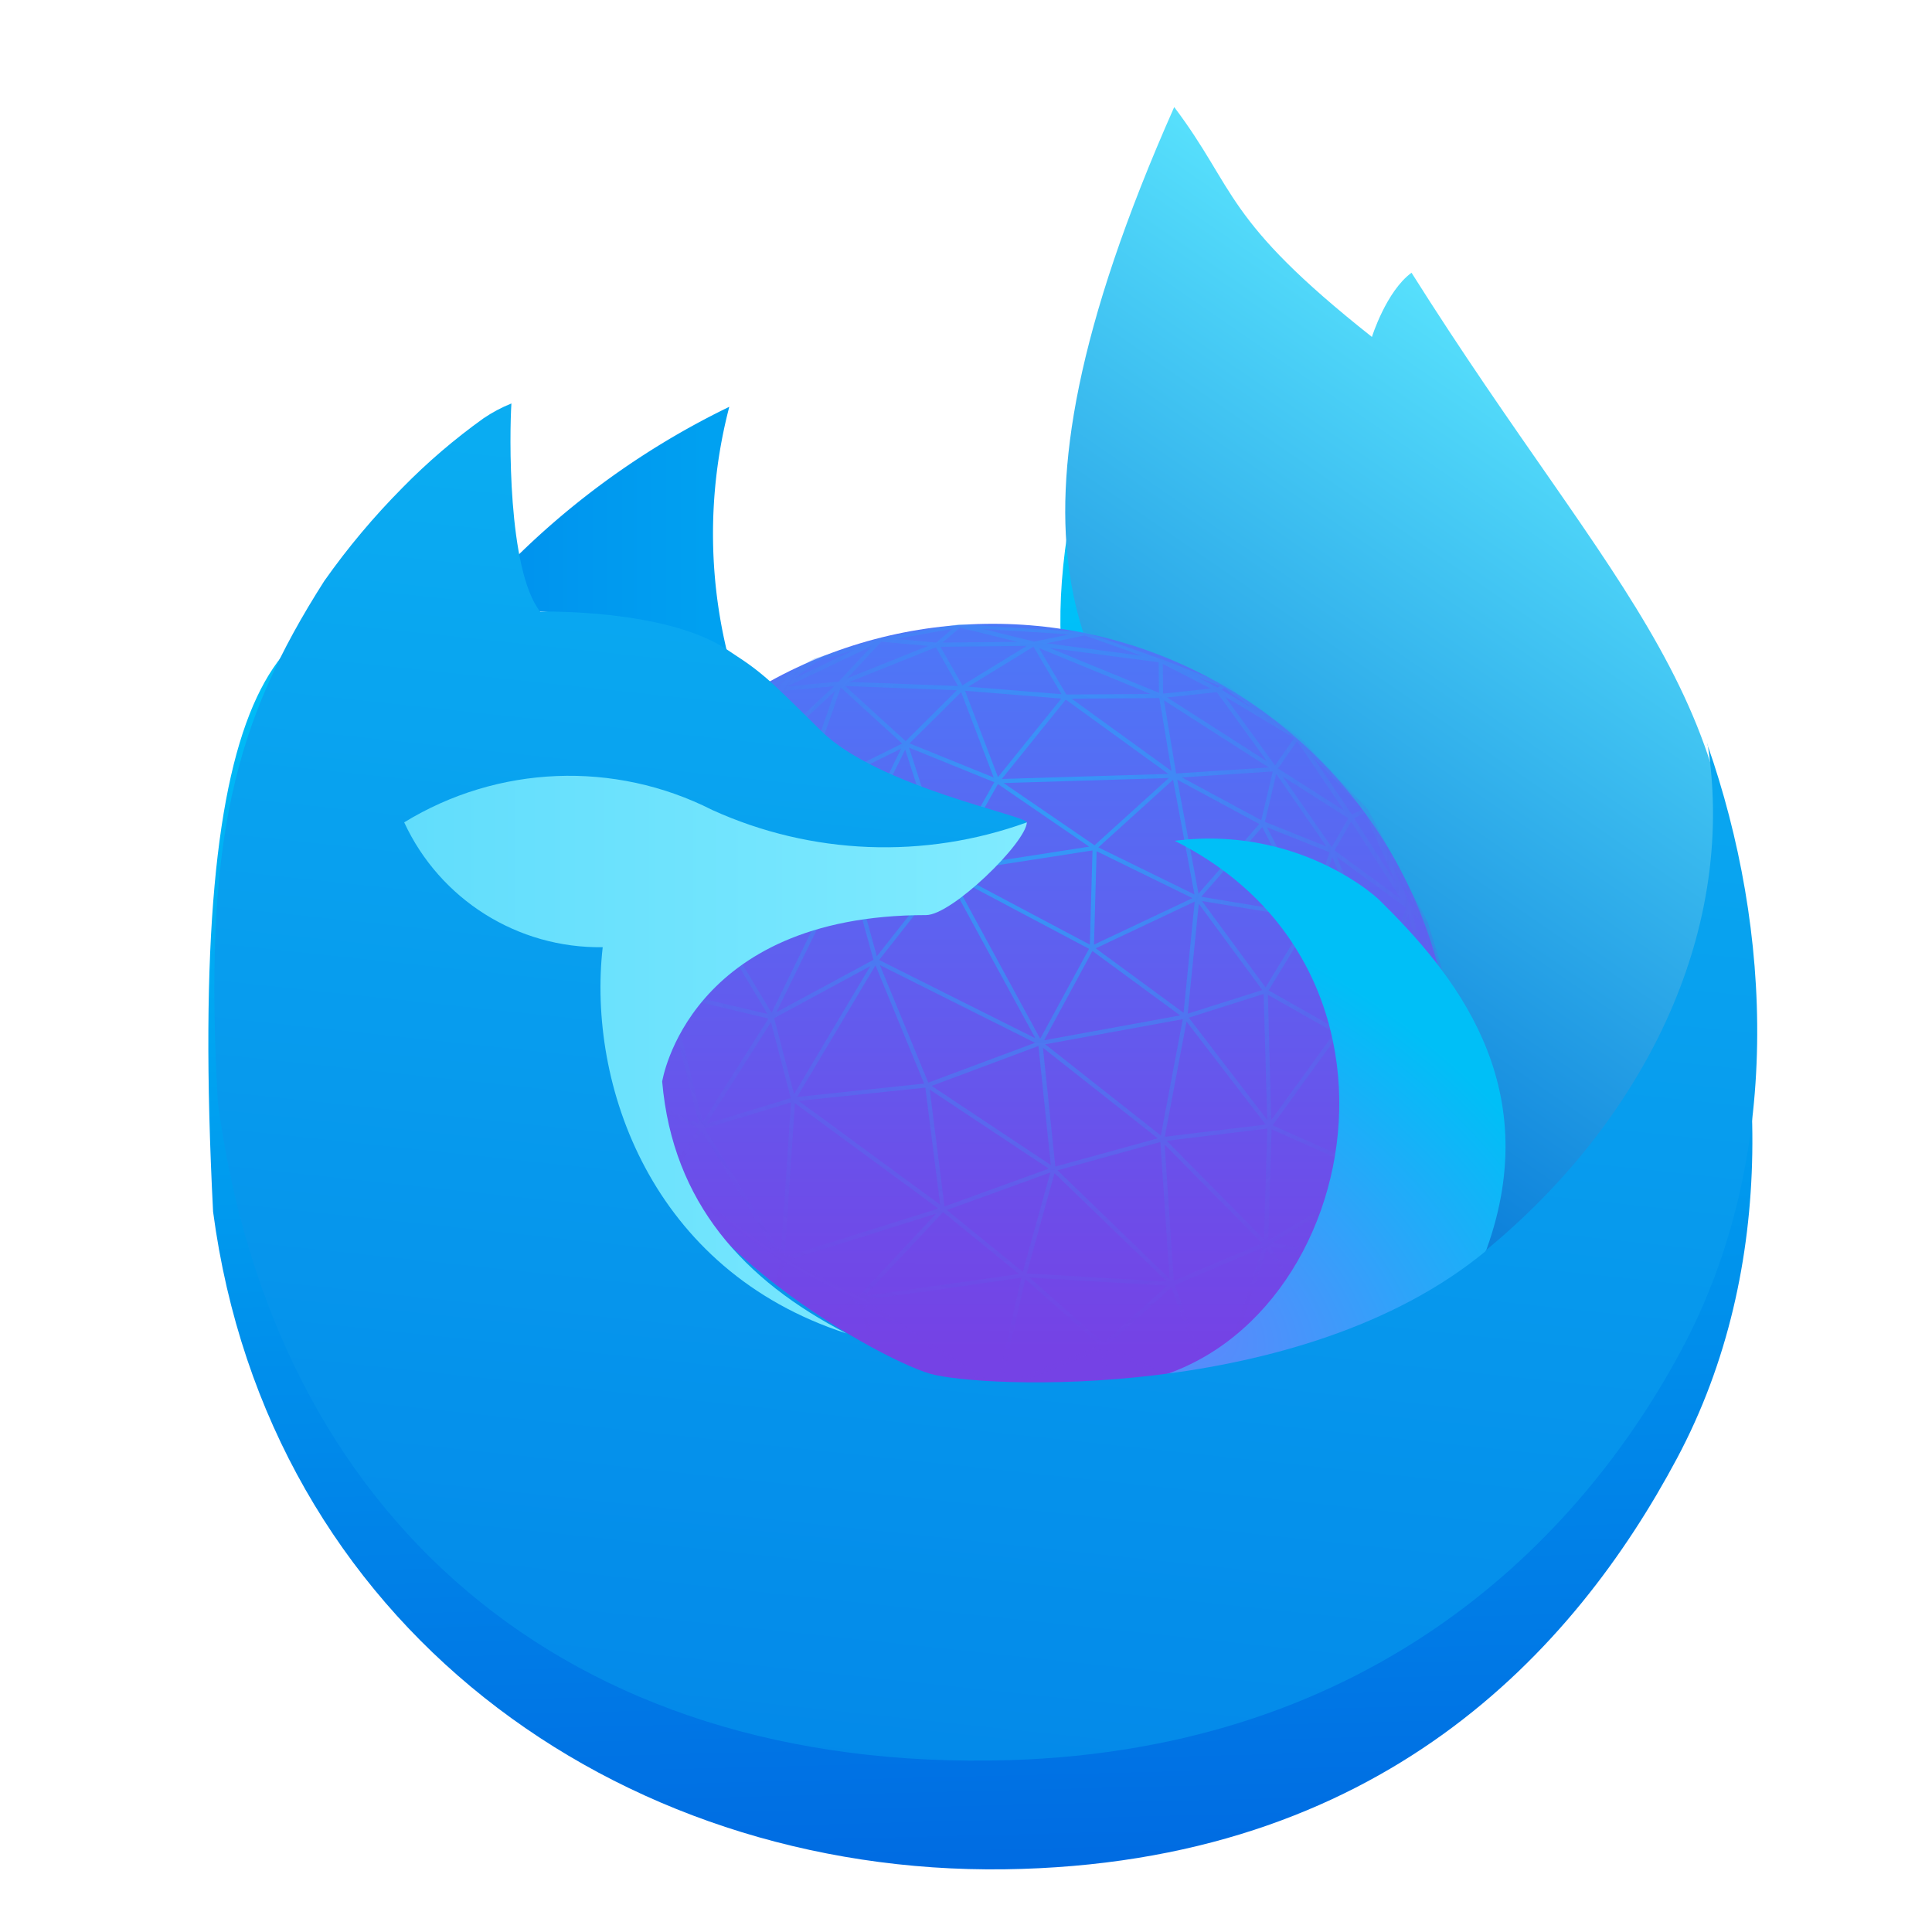 <svg viewBox="0 0 48 48" xmlns="http://www.w3.org/2000/svg" xmlns:xlink="http://www.w3.org/1999/xlink">
 <radialGradient id="a" cx="42.067" cy="30.945" r="22.655" gradientTransform="matrix(.606 0 0 .606 -5.874 -43.632)" gradientUnits="userSpaceOnUse">
  <stop stop-color="#0df" stop-opacity=".4" offset=".1"/>
  <stop stop-color="#7542e5" stop-opacity=".25" offset=".9"/>
 </radialGradient>
 <linearGradient id="b" x1="18.726" x2="18.734" y1="-12.561" y2="-34.934" gradientUnits="userSpaceOnUse">
  <stop stop-color="#7542e5" offset="0"/>
  <stop stop-color="#4385fc" offset="1"/>
 </linearGradient>
 <linearGradient id="c" x1="5.752" x2="43.945" y1="43.663" y2="9.626" gradientTransform="matrix(.607 -.792 1.157 .887 -21.748 25.614)" gradientUnits="userSpaceOnUse">
  <stop stop-color="#0079e5" offset="0"/>
  <stop stop-color="#0db9f5" offset="1"/>
 </linearGradient>
 <linearGradient id="d" x1="11.633" x2="18.195" y1="13.401" y2="13.401" gradientUnits="userSpaceOnUse">
  <stop stop-color="#0090ed" offset="0"/>
  <stop stop-color="#00a2f1" offset="1"/>
 </linearGradient>
 <linearGradient id="e" x1="268.83" x2="436.7" y1="221.91" y2="-22.281" gradientTransform="matrix(.079 0 0 .079 .687 6.702)" gradientUnits="userSpaceOnUse">
  <stop stop-color="#0171d5" offset="0"/>
  <stop stop-color="#5de8ff" offset="1"/>
 </linearGradient>
 <radialGradient id="f" cx="25.477" cy="30.837" r="9.229" gradientTransform="matrix(.607 -.792 1.157 .887 -21.748 25.614)" gradientUnits="userSpaceOnUse">
  <stop stop-color="#5e87fc" offset="0"/>
  <stop stop-color="#00bff7" offset="1"/>
 </radialGradient>
 <linearGradient id="g" x1="10.041" x2="25.513" y1="26.202" y2="26.202" gradientUnits="userSpaceOnUse">
  <stop stop-color="#61ddfc" offset="0"/>
  <stop stop-color="#80ebff" offset="1"/>
 </linearGradient>
 <linearGradient id="h" x1="-108.42" x2="-108.42" y1="24.551" y2="-15.888" gradientUnits="userSpaceOnUse" xlink:href="#l"/>
 <linearGradient id="i" x1="-11.908" x2="-11.908" y1="23.711" y2="-18.149" gradientUnits="userSpaceOnUse" xlink:href="#l"/>
 <linearGradient id="j" x1="-54.779" x2="-54.779" y1="21.3" y2="-20.56" gradientUnits="userSpaceOnUse" xlink:href="#l"/>
 <linearGradient id="k" x1="276.07" x2="263.68" y1="521.3" y2="24.896" gradientTransform="matrix(.079 0 0 .079 .567 9.413)" gradientUnits="userSpaceOnUse">
  <stop stop-color="#0060df" offset="0"/>
  <stop stop-color="#00cbfb" offset="1"/>
 </linearGradient>
 <linearGradient id="l">
  <stop stop-color="#3889e9" offset="0"/>
  <stop stop-color="#5ea5fb" offset="1"/>
 </linearGradient>
 <linearGradient id="m" x1="-57.062" x2="-57.062" y1="37.67" y2="-2.77" gradientUnits="userSpaceOnUse" xlink:href="#l"/>
 <linearGradient id="n" x1="-3.423" x2="-3.423" y1="34.419" y2="-7.441" gradientUnits="userSpaceOnUse" xlink:href="#l"/>
 <linearGradient id="o" x1="-143.43" x2="-143.43" y1="37.532" y2="-9.838" gradientUnits="userSpaceOnUse" xlink:href="#l"/>
 <linearGradient id="p" x1="39.448" x2="39.448" y1="36.83" y2="-5.031" gradientUnits="userSpaceOnUse" xlink:href="#l"/>
 <linearGradient id="q" x1="-14.72" x2="-14.72" y1="40.33" y2="-1.53" gradientUnits="userSpaceOnUse" xlink:href="#l"/>
 <g stroke-width=".087">
  <path d="m29.052 5.372c-3.072 6.926-3.125 10.71-2.137 13.412-0.235-0.019-0.471-0.031-0.707-0.035-11.389 2.297-22.289-15.495-20.914 11.355 1.364 10.27 10.037 16.471 19.67 16.338 9.343-0.129 14.155-5.438 16.699-10.207 2.542-4.764 2.234-10.447 0.646-14.998 0.019 0.125 0.028 0.249 0.043 0.373-1.206-3.686-3.954-6.642-7.404-12.123-0.63 0.461-0.984 1.596-0.984 1.596-3.714-2.94-3.351-3.64-4.912-5.711zm13.258 15.865c-9.86e-4 -0.006-9.55e-4 -0.013-2e-3 -0.02l-2e-3 -0.033c-0.003-0.005 0 0.004 0 0.02v0.02c0.002 0.004 0.002 0.009 0.004 0.014z" fill="url(#k)"/>
  <circle cx="-55.618" cy="17.45" r="0" fill="url(#m)"/>
  <circle cx="-141.74" cy="13.847" r="0" fill="url(#o)"/>
  <circle cx="-13.225" cy="19.4" r="0" fill="url(#q)"/>
  <circle cx="40.943" cy="15.899" r="0" fill="url(#p)"/>
  <circle cx="-1.928" cy="13.489" r="0" fill="url(#n)"/>
  <path d="m35.069 6.776c-0.63 0.461-0.984 1.595-0.984 1.595-3.714-2.94-3.351-3.64-4.912-5.711-9.811 22.119 11.161 12.186-1.437 37.358 8.288-3.021 14.607-6.774 15.326-15.059 0.653-7.519-2.912-10.112-7.993-18.183z" fill="url(#e)"/>
 </g>
 <path d="m17.639 16.324c0.218 0.139 0.398 0.26 0.556 0.369a12.492 12.492 0 0 1-0.076-6.586 19.957 19.957 0 0 0-6.486 5.013c0.131-0.004 4.04-0.074 6.005 1.204z" fill="url(#d)" stroke-width=".695"/>
 <path d="m17.867 20.192a10.726 10.726 0 0 0-2.264 6.57 10.726 10.726 0 0 0 0.129 1.609c0.413 0.949 0.993 1.854 1.777 2.639l6.119 6.119a10.726 10.726 0 0 0 2.699 0.359 10.726 10.726 0 0 0 9.818-6.424l-10.635-10.635c-2.488 0.901-5.221 0.81-7.644-0.238z" fill-opacity=".078" stroke-width=".537"/>
 <g transform="translate(6.192 46.114)">
  <circle cx="18.475" cy="-19.171" r="11.445" fill="url(#b)" stroke-width=".05"/>
  <path d="m29.916-17.955v-0.005l-0.105-3.474v-0.012l-0.522-1.733v-0.004l-1.494-2.82-1.722-1.82h-0.004l-1.814-1.295h-0.007l-1.575-0.618h-0.011l-1.89-0.672h-0.013l-3.112-0.198h-0.013l-1.963 0.354h-0.007l-1.6 0.492h-0.01l-2.841 1.653-1.775 1.98-1.636 2.659v0.007l-0.645 2.264v0.009l-0.121 3.435v0.016l0.614 2.34v0.008l1.354 2.666v0.004l0.937 1.32v3e-3l1.321 1.212h0.004l1.65 1.116h0.004l2.034 0.885h0.013l3.404 0.399h0.005l1.778 0.05h0.014l2.631-0.742h9e-3l2.351-1.29 0.004-3e-3h3e-3l1.515-1.29 1.173-1.4 0.004-6e-3 1.659-3.247v-0.013l0.364-2.22v-0.005zm-18.58 7.698-0.342-0.314 0.769 0.603zm4.994 1.304-1.203-0.562 2.848 0.256zm0.438-10.239-3.156 0.332 1.947-3.272zm-1.101-2.946 3.857 1.932-2.653 0.99zm1.131 3.046 0.367 2.908-3.514-2.579zm0.321 3.004-3.817 1.201 0.256-3.817zm-0.212-2.955 2.957 1.964-2.591 0.94zm0.047-0.092 2.654-0.992 0.307 2.959zm4.077-3.418 2.459-1.161-0.277 2.762zm2.098 1.667-3.381 0.618 1.201-2.219zm-3.477 0.58-2.199-4.044 3.412 1.809zm-0.121-0.012-3.882-1.945 1.669-2.12zm-5.995 1.389-0.495-1.889 2.389-1.293zm-0.327 3.949-1.888-3.096 2.139-0.65zm3.853-0.981-1.919 2.05-1.757-0.893zm2.842-1.022-0.685 2.466-1.887-1.534zm-0.185-3.1 2.854 2.251-2.545 0.701zm0.057-0.086 3.418-0.624-0.545 2.89zm3.541-0.76 0.274-2.732 1.579 2.145zm1.887-0.491 0.087 3.128-1.948-2.538zm-4.216-1.224 0.065-2.322 2.382 1.166zm-0.103 0-3.399-1.803 3.465-0.538zm-5.293 0.289-0.637-2.318 2.273 0.242zm-0.083 0.087-2.412 1.303 1.774-3.624zm-2.054 3.436-2.093 0.636 1.6-2.521zm-0.379 3.831-2.615-1.851 0.78-1.158zm0.211 0.263 1.757 0.893-2.16 1.194zm3.951-1.26 1.887 1.536-3.834 0.545zm2.769-0.969 2.787 2.692-3.477-0.199zm0.074-0.071 2.555-0.703 0.23 3.396zm3.206-3.696 1.965 2.56-2.505 0.303zm2.021-0.666 1.658 0.94-1.575 2.174zm0.018-0.108 1.03-1.691 0.611 2.62zm-0.076-0.074-1.58-2.146 2.622 0.433zm-4.154-3.479 1.856-1.68 0.533 2.851zm-3.673 0.517 1.178-2.09 2.268 1.555zm-2.459-0.233 1.333-2.714 0.954 2.957zm-1.987 3.826-1.618-2.701 3.429-1zm-1.712 2.716-0.783-3.147 2.417 0.573zm-0.862 1.286-0.717-1.781 1.481 0.648zm2.79 2.157-0.404 2.092-2.242-3.965zm1.93 1.021 0.614 2.073-2.794-0.869zm4.059-0.596-0.609 2.695-3.277-2.143zm3.619 0.194-1.575 1.427-1.833-1.623zm-0.057-3.502 2.423 2.451-2.197 0.932zm0.05-0.096 2.5-0.303-0.085 2.747zm4.229-2.592 0.998 3.363-2.595-1.155zm-0.566-2.843 1.629 1.235-1.018 1.373zm-2.804-0.628 1.515-1.732 1.117 2.167zm-0.068-0.078-0.529-2.831 2.039 1.101zm-2.584-1.2-2.259-1.547 4.105-0.125zm-3.661 0.509-0.947-2.936 2.118 0.859zm-2.462-0.229-1.096-1.487 2.416-1.197zm-0.076 0.07-3.359 0.979 2.256-2.474zm-1.926 3.841-2.393-0.567 0.809-2.078zm-1.706 2.726-1.515-0.663 0.753-2.403zm-0.845 1.325-1.303 0.477 0.581-2.272zm2.344 4.167-2.867-1.777 0.606-2.226zm2.92 1.066-2.712 0.43-0.012-1.277zm-0.345-2.091 3.189 2.085-2.58-0.029zm4.037-0.606 1.851 1.639-2.451 1.018zm3.628 0.207 0.978 2.712-2.566-1.272zm0.087-0.061 2.181-0.926-1.203 3.644zm2.405-3.868 2.595 1.155-2.677 1.603zm1.737-2.294 1.696 1.208-0.727 2.068zm-0.019-0.14 1.02-1.374 0.672 2.579zm-0.681-2.862 0.469-1.469 1.127 2.683zm-0.071-0.115-1.082-2.094 1.553 0.621zm-3.197-3.332 2.259-0.148-0.285 1.212zm-4.473 0.039 1.59-1.973 2.549 1.847zm-0.094-0.047-0.819-2.145 2.393 0.193zm-0.107 0.01-2.092-0.848 1.283-1.272zm-4.7 0.359 0.9-2.595 1.527 1.393zm-2.413 2.573 0.659-2.697 1.564 0.26zm-0.978 2.302-0.845-1.326 1.632-0.697zm-0.045 0.121-0.722 2.302-0.097-3.59zm-0.832 2.666-0.589 2.302-0.924-2.302zm-1.536-0.101 0.049-2.259 1.46 2.257zm2.328 2.12-0.588 2.143-0.715-1.67zm2.348 4.173-1.777 0.251-1.015-1.982zm0.097 0.09 0.012 1.259-1.757-1.011zm2.963 0.94-0.902 1.879-1.875-1.443zm0.105 0.019 2.374 2.192-3.284-0.296zm0.116-0.032 2.605 0.03-0.237 2.155zm5.232-1.03 0.099 2.434-2.553-1.422zm0.104 9e-3 2.575 1.278-2.475 1.157zm3.994-2.495 1.278 1.999-2.484 1.65zm0.089-0.052 2.461 0.364-1.201 1.605zm0.045-0.097 2.633-1.575-0.171 1.939zm3.478-3.756 0.465 1.627-1.166 0.377zm-0.622-2.775 1.333 1.679-0.685 0.808zm-1.248-3.059 1.732 1.269-0.596 1.434zm-1.785-0.872 0.279-1.19 1.247 1.801zm-2.207-1.203-0.303-1.818 2.605 1.669zm-0.115-0.061-2.484-1.799 2.181-0.014zm-5.05-2.095 1.621-0.995 0.696 1.181zm-1.556 1.352-1.501-1.369 2.775 0.104zm-2.64 1.302-1.558-0.259 2.442-2.29zm-2.417 2.622-1.595-1.295 2.263-1.441zm-0.068 0.078-1.647 0.703 0.08-1.976zm-1.648 4.684-1.48-2.289 1.378-1.486zm-0.642 2.704-0.281 1.401-0.554-3.478zm0.071 0.167 0.694 1.619-0.989-0.138zm1.799 3.792-1.046-0.203 0.067-1.71zm1.976 1.212-0.743 0.714-0.998-1.715zm0.088 0.057 1.784 1.376-2.526-0.66zm5.821-0.428 2.545 1.413-2.787 0.748zm5.267 0.278-0.139 1.777-2.297-0.638zm2.555-1.681-1.414 2.48-0.999-0.876zm1.393-1.751 0.007 1.296-1.131 0.216zm0.284-2.208 1.151-0.372-1.311 2.207zm0.798-2.28 0.653-0.77-0.21 2.31zm-0.732-2.839 0.586-1.412 0.76 3.107zm-1.248-2.993 0.412-0.719 1.241 1.93zm-0.071-0.082-1.219-1.757 1.631 1.04zm-4.089-3.719 1.234-0.131 1.248 1.721zm-2.505-0.073-0.679-1.154 2.777 1.141zm-2.582-0.227-0.545-0.958 2.143-0.022zm-0.109 0.016-2.7-0.101 2.151-0.86zm-5.453 2.227 0.969-2.093 1.402-0.128zm-0.174 0.131-0.883-0.848 1.865-1.276zm-0.066 0.079-2.197 1.399 1.313-2.251zm-2.484 3.631-1.103-0.593 1.181-1.34zm-0.035 0.098-1.34 1.444 0.233-2.039zm-1.516 4.049-0.566 0.463 0.61-2.457zm0.014 0.121 0.578 3.627-1.185-3.13zm1.79 4.319-0.066 1.704-0.923-1.843zm1.137 2.181 0.943 1.618-1.935-1.808zm3.966 2.678-0.041 0.936-2.467-1.592zm0.101 0.04 1.281 0.599-1.321 0.323zm3.41 0.298 0.04 1.313-1.861-0.974zm2.941-0.788-0.755 1.777-1.996-1.038zm0.121-0.016 2.296 0.637-3.049 1.137zm2.656-1.19 0.972 0.848-1.108 0.863zm2.639-1.821 1.121-0.214-2.457 2.554zm1.32-0.496-0.008-1.264 1.034-0.632zm0.091-1.445 1.254-2.107-0.231 1.484zm1.601-4.556 0.147 1.551-0.332 0.459zm-0.765-3.884 0.287 0.269 0.287 2.078zm-1.454-2.37 0.27-0.136 0.78 1.768zm-1.889-1.238 0.474-0.678 1.16 1.72zm-0.074-0.074-1.235-1.704 1.71 1.024zm-2.781-1.784-0.008-0.74 1.19 0.614zm-0.103-0.02-2.72-1.117 2.712 0.357zm-5.379-1.249 0.433-0.371 1.435 0.353zm-2.363 0.887 0.842-0.909 1.165 0.105zm-0.217 0.084-1.272 0.116 2.093-0.997zm-3.506 1.465 0.141-0.316 1.17-0.581zm-1.536 2.473-0.085-0.826 1.272-1.212zm-0.088 0.145-1.055 1.197 0.972-1.999zm-1.572 3.739-0.674 0.125 0.89-2.021zm-0.022 0.109-0.644 2.596-0.041-2.469zm0.568 6.464-0.766-0.63-0.367-2.363zm1.074 2.181-0.489-0.161-0.327-1.466zm2.091 2.016-1.623-0.88-0.261-0.877zm0.297 0.279 0.703 0.897-2.151-1.685zm0.263 0.169 2.237 1.444-1.464-0.458zm4.105 1.286 1.739 0.909-3.023-0.596zm2.087-0.346 1.946 1.012-1.907 0.303zm5.167-0.047-0.788 0.682-1.778 0.276zm1.46-1.022 0.066 0.424-1.022 0.316zm2.651-2.736-1.048 1.87-1.337 0.615zm0.293-0.311 0.703-1.3-0.752 1.783zm1.487-4.005 0.265-0.367-0.424 1.404zm0.256-2.77-0.004-0.027 0.027-0.348 0.027 0.901zm-0.071-0.512-0.265-1.925 0.329 1.091zm-0.788-3.003-0.485-1.1 0.679 1.281zm-1.462-2.271-0.969-1.437 1.236 1.303zm-3.236-3.1 0.065-0.047 0.743 0.531zm-0.098-0.056-0.503-0.26 0.56 0.22zm-4.251-1.101 0.944-0.194 1.42 0.505zm-0.308-0.041-1.285-0.316 2.154 0.137zm-2.434 0.024-1.002-0.09 1.403-0.253zm-3.536 0.895 0.573-0.43 0.925-0.285zm-0.471 0.224-0.497 0.247 0.765-0.447zm-2.087 1.431-0.59 0.563 0.674-0.752zm-2.764 3.976-0.262 0.097 1.02-1.656zm-0.342 0.236 0.283-0.105-0.716 1.625zm-0.705 4.219 0.015 0.905-0.052 0.165zm0.049 1.136 0.258 1.663-0.356-1.357zm1.347 3.44 0.331 1.484-1.058-2.082zm1.063 2.12 0.23 0.774-0.685-0.924zm5.14 3.985 0.096 0.153-1.006-0.437zm0.258 0.218-0.121-0.188 2.188 0.431zm5.359 0.182-0.23 0.261-1.201-0.033zm0.159-0.025 1.432-0.222-1.644 0.463zm3.308-1.237 0.84-0.259-1.478 0.816zm1.345-0.557-0.066-0.424 1.227-0.564zm2.657-3.186-0.058 0.573-0.807 0.963zm1.329-2.442 0.207-0.1-0.949 1.865zm0.276-0.247-0.233 0.113 0.468-1.539z" fill="url(#a)" stroke-width=".606"/>
 </g>
 <path d="m34.256 22.346c-0.084-0.077-0.184-0.157-0.29-0.237-0.039-0.029-0.078-0.059-0.12-0.088-1.359-0.942-3.02-1.345-4.66-1.131 6.952 3.476 4.215 13.619-2.068 13.55-4.446-0.049-4.926-0.314-6.768-0.852 8.977 5.032 14.755 0.904 16.577-2.533 1.496-4.131-0.839-6.909-2.671-8.708z" fill="url(#f)" stroke-width=".499"/>
 <path d="m25.084 43.73c9.034-0.278 14.154-5.438 16.699-10.206s2.234-10.459 0.642-15.012v-0.02c0-0.015-0.003-0.025 0-0.02l0.004 0.035c0.732 4.782-1.7 9.415-5.502 12.547l-0.012 0.027c-4.583 3.791-12.587 3.405-13.81 3.048-1.377-0.402-7.27-3.72-6.95-7.101 0.357-3.764 2.034-5.337 6.944-5.097l2.413-1.5c-8e-3 -0.168-3.703-0.886-5.104-2.266-0.748-0.738-1.104-1.093-1.419-1.36-0.17-0.144-0.348-0.279-0.533-0.404-0.123-0.084-0.26-0.174-0.426-0.283-1.506-0.979-4.501-0.925-4.6-0.923h-0.01c-0.818-1.037-0.761-4.457-0.714-5.171-0.242 0.097-0.473 0.22-0.689 0.366-0.722 0.516-1.397 1.094-2.018 1.728-0.709 0.715-1.358 1.487-1.938 2.31v0.003-0.004c-2.234 3.501-3.021 6.433-2.648 12.965 1.364 10.27 8.612 16.677 19.669 16.337z" fill="url(#c)" stroke-width=".533"/>
 <path d="m16.451 26.874s0.637-4.139 6.558-4.139c0.64 0 2.471-1.786 2.504-2.304-2.546 0.922-5.351 0.812-7.817-0.307-2.432-1.234-5.329-1.117-7.654 0.307 0.887 1.918 2.819 3.133 4.932 3.102-0.386 3.404 1.194 8.023 6.058 9.596 0.097 0.047-0.1-0.045 0 0-2.542-1.313-4.318-3.24-4.58-6.256z" fill="url(#g)" stroke-width=".537"/>
 <g stroke-width=".087">
  <circle cx="-106.97" cy="4.331" r="0" fill="url(#h)"/>
  <circle cx="-10.413" cy="2.781" r="0" fill="url(#i)"/>
  <circle cx="-53.284" cy=".37" r="0" fill="url(#j)"/>
 </g>
</svg>
